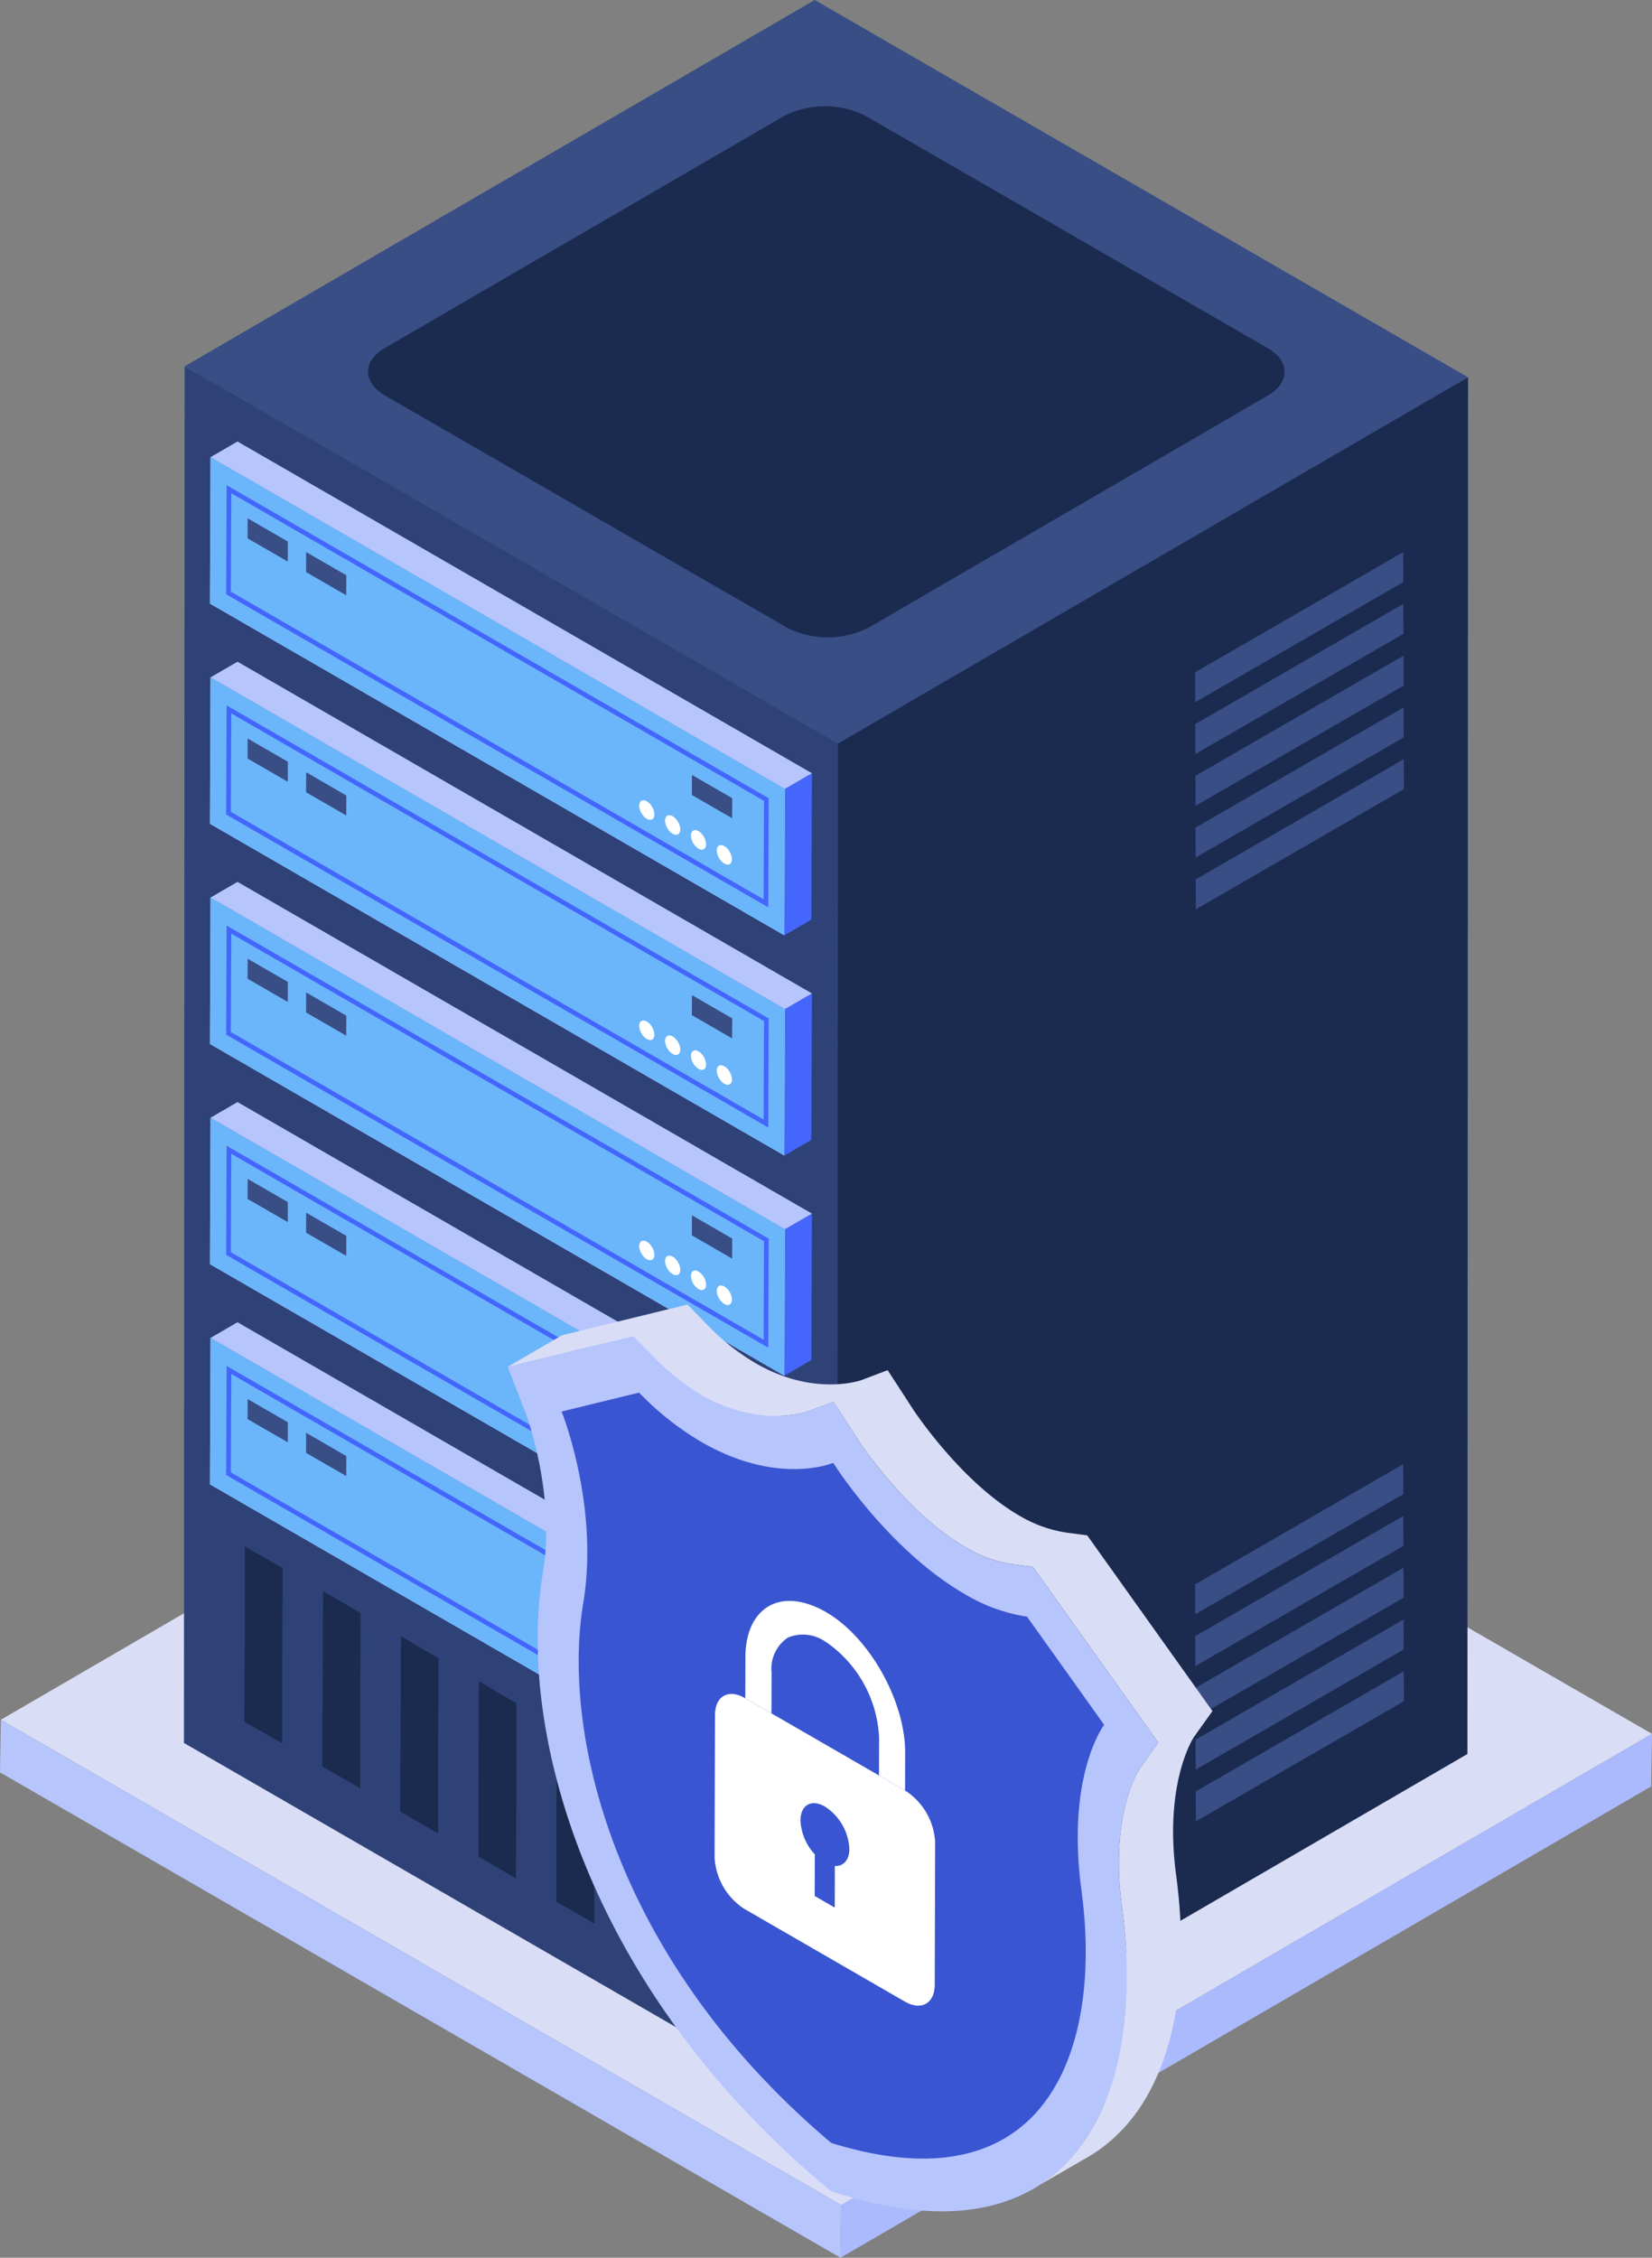 <svg xmlns="http://www.w3.org/2000/svg" width="166.584" height="227.596" viewBox="0 0 166.584 227.596">
  <rect x="0" y="0" width="166.584" height="227.596" fill="#808080" stroke="none"/>
  <g id="iconfinder-secureserver-4417098_116636" transform="translate(0 0)">
    <g id="Grupo_2066" data-name="Grupo 2066" transform="translate(0 36.927)">
      <g id="Grupo_1970" data-name="Grupo 1970" transform="translate(0 88.928)">
        <g id="Grupo_1966" data-name="Grupo 1966" transform="translate(0.087)">
          <path id="Caminho_2852" data-name="Caminho 2852" d="M7.452,75.049,89.2,27.543l84.75,48.93L92.2,123.979Z" transform="translate(-7.452 -27.543)" fill="#d9ddf6"/>
        </g>
        <g id="Grupo_1969" data-name="Grupo 1969" transform="translate(0 47.506)">
          <g id="Grupo_1967" data-name="Grupo 1967" transform="translate(84.75 1.424)">
            <path id="Caminho_2853" data-name="Caminho 2853" d="M25.395,85.369l81.747-47.506-.087,5.3L25.307,90.673Z" transform="translate(-25.307 -37.862)" fill="#aabafd"/>
          </g>
          <g id="Grupo_1968" data-name="Grupo 1968">
            <path id="Caminho_2854" data-name="Caminho 2854" d="M92.271,86.492l-.087,5.3L7.434,42.866l.087-5.3Z" transform="translate(-7.434 -37.562)" fill="#b7c5fd"/>
          </g>
        </g>
      </g>
      <g id="Grupo_2065" data-name="Grupo 2065" transform="translate(18.549)">
        <g id="Grupo_2055" data-name="Grupo 2055">
          <g id="Grupo_2054" data-name="Grupo 2054">
            <g id="Grupo_1986" data-name="Grupo 1986">
              <g id="Grupo_1971" data-name="Grupo 1971" transform="translate(63.323 1.107)">
                <path id="Caminho_2855" data-name="Caminho 2855" d="M24.7,45.434,90.865,9.021,90.8,147.8,27.254,184.722Z" transform="translate(-24.7 -9.021)" fill="#1b2a4f"/>
              </g>
              <g id="Grupo_1984" data-name="Grupo 1984" transform="translate(101.966 18.729)">
                <g id="Grupo_1977" data-name="Grupo 1977" transform="translate(0 91.943)">
                  <g id="Grupo_1972" data-name="Grupo 1972" transform="translate(0.059 20.877)">
                    <path id="Caminho_2856" data-name="Caminho 2856" d="M32.863,48.645l.009,3.02,20.98-12.113-.009-3.02Z" transform="translate(-32.863 -36.532)" fill="#384e85"/>
                  </g>
                  <g id="Grupo_1973" data-name="Grupo 1973">
                    <path id="Caminho_2857" data-name="Caminho 2857" d="M32.85,44.242l.009,3.02,20.98-12.113-.009-3.02Z" transform="translate(-32.85 -32.129)" fill="#384e85"/>
                  </g>
                  <g id="Grupo_1974" data-name="Grupo 1974" transform="translate(0.015 5.219)">
                    <path id="Caminho_2858" data-name="Caminho 2858" d="M32.853,45.342l.009,3.02,20.98-12.113-.009-3.02Z" transform="translate(-32.853 -33.229)" fill="#384e85"/>
                  </g>
                  <g id="Grupo_1975" data-name="Grupo 1975" transform="translate(0.03 10.439)">
                    <path id="Caminho_2859" data-name="Caminho 2859" d="M32.856,46.443l.009,3.02L53.845,37.35l-.009-3.02Z" transform="translate(-32.856 -34.33)" fill="#384e85"/>
                  </g>
                  <g id="Grupo_1976" data-name="Grupo 1976" transform="translate(0.044 15.658)">
                    <path id="Caminho_2860" data-name="Caminho 2860" d="M32.86,47.544l.009,3.02,20.98-12.113-.009-3.02Z" transform="translate(-32.86 -35.431)" fill="#384e85"/>
                  </g>
                </g>
                <g id="Grupo_1983" data-name="Grupo 1983">
                  <g id="Grupo_1978" data-name="Grupo 1978" transform="translate(0.059 20.877)">
                    <path id="Caminho_2861" data-name="Caminho 2861" d="M32.863,29.254l.009,3.02L53.852,20.16l-.009-3.02Z" transform="translate(-32.863 -17.141)" fill="#384e85"/>
                  </g>
                  <g id="Grupo_1979" data-name="Grupo 1979">
                    <path id="Caminho_2862" data-name="Caminho 2862" d="M32.85,24.851l.009,3.02,20.98-12.113-.009-3.02Z" transform="translate(-32.85 -12.738)" fill="#384e85"/>
                  </g>
                  <g id="Grupo_1980" data-name="Grupo 1980" transform="translate(0.015 5.219)">
                    <path id="Caminho_2863" data-name="Caminho 2863" d="M32.853,25.952l.009,3.02,20.98-12.113-.009-3.02Z" transform="translate(-32.853 -13.839)" fill="#384e85"/>
                  </g>
                  <g id="Grupo_1981" data-name="Grupo 1981" transform="translate(0.03 10.439)">
                    <path id="Caminho_2864" data-name="Caminho 2864" d="M32.856,27.052l.009,3.02,20.98-12.113-.009-3.02Z" transform="translate(-32.856 -14.939)" fill="#384e85"/>
                  </g>
                  <g id="Grupo_1982" data-name="Grupo 1982" transform="translate(0.044 15.658)">
                    <path id="Caminho_2865" data-name="Caminho 2865" d="M32.86,28.153l.009,3.02L53.848,19.06l-.009-3.02Z" transform="translate(-32.86 -16.04)" fill="#384e85"/>
                  </g>
                </g>
              </g>
              <g id="Grupo_1985" data-name="Grupo 1985">
                <path id="Caminho_2866" data-name="Caminho 2866" d="M77.29,46.308,77.222,185.6,11.346,147.562,11.414,8.788Z" transform="translate(-11.346 -8.788)" fill="#2e4277"/>
              </g>
            </g>
            <g id="Grupo_1999" data-name="Grupo 1999" transform="translate(2.622 7.578)">
              <g id="Grupo_1990" data-name="Grupo 1990">
                <g id="Grupo_1987" data-name="Grupo 1987" transform="translate(57.922 33.441)">
                  <path id="Caminho_2867" data-name="Caminho 2867" d="M24.172,19.02l2.721-1.581L26.835,32.2l-2.721,1.581Z" transform="translate(-24.114 -17.439)" fill="#4466fb"/>
                </g>
                <g id="Grupo_1988" data-name="Grupo 1988" transform="translate(0.058)">
                  <path id="Caminho_2868" data-name="Caminho 2868" d="M11.911,11.967l2.721-1.581L72.554,43.828l-2.721,1.581Z" transform="translate(-11.911 -10.386)" fill="#b7c5fd"/>
                </g>
                <g id="Grupo_1989" data-name="Grupo 1989" transform="translate(0 1.581)">
                  <path id="Caminho_2869" data-name="Caminho 2869" d="M69.879,44.161l-.058,14.763L11.9,25.483l.058-14.763Z" transform="translate(-11.899 -10.72)" fill="#b7c5fd"/>
                  <path id="Caminho_2870" data-name="Caminho 2870" d="M69.879,44.161l-.058,14.763L11.9,25.483l.058-14.763Z" transform="translate(-11.899 -10.72)" fill="#6bb5fb"/>
                </g>
              </g>
              <g id="Grupo_1998" data-name="Grupo 1998" transform="translate(3.793 7.745)">
                <g id="Grupo_1991" data-name="Grupo 1991">
                  <path id="Caminho_2871" data-name="Caminho 2871" d="M16.763,14.362l-.008,2.017L12.7,14.037l.008-2.017Z" transform="translate(-12.699 -12.02)" fill="#384e85"/>
                </g>
                <g id="Grupo_1992" data-name="Grupo 1992" transform="translate(5.898 3.405)">
                  <path id="Caminho_2872" data-name="Caminho 2872" d="M18,15.074l-.008,2.017-4.047-2.337.008-2.017Z" transform="translate(-13.942 -12.738)" fill="#384e85"/>
                </g>
                <g id="Grupo_1993" data-name="Grupo 1993" transform="translate(44.806 25.869)">
                  <path id="Caminho_2873" data-name="Caminho 2873" d="M26.213,19.817,26.2,21.835l-4.057-2.342.008-2.017Z" transform="translate(-22.148 -17.475)" fill="#384e85"/>
                </g>
                <g id="Grupo_1994" data-name="Grupo 1994" transform="translate(46.994 32.675)">
                  <ellipse id="Elipse_66" data-name="Elipse 66" cx="0.626" cy="1.081" rx="0.626" ry="1.081" transform="translate(0 0.629) rotate(-30.162)" fill="#fff"/>
                </g>
                <g id="Grupo_1995" data-name="Grupo 1995" transform="translate(44.71 31.434)">
                  <path id="Caminho_2874" data-name="Caminho 2874" d="M22.89,18.752a1.68,1.68,0,0,1,.764,1.324c0,.484-.341.686-.769.438a1.678,1.678,0,0,1-.757-1.32C22.129,18.711,22.469,18.509,22.89,18.752Z" transform="translate(-22.128 -18.649)" fill="#fff"/>
                </g>
                <g id="Grupo_1996" data-name="Grupo 1996" transform="translate(41.783 29.667)">
                  <ellipse id="Elipse_67" data-name="Elipse 67" cx="0.626" cy="1.081" rx="0.626" ry="1.081" transform="translate(0 0.629) rotate(-30.162)" fill="#fff"/>
                </g>
                <g id="Grupo_1997" data-name="Grupo 1997" transform="translate(39.174 28.16)">
                  <ellipse id="Elipse_68" data-name="Elipse 68" cx="0.626" cy="1.081" rx="0.626" ry="1.081" transform="translate(0 0.629) rotate(-30.162)" fill="#fff"/>
                </g>
              </g>
              <path id="Caminho_2875" data-name="Caminho 2875" d="M12.638,11.517l-.349-.2-.043,10.861,0,.132L66.555,53.665l.349.2L66.947,43l0-.132Zm53.8,41.547L12.714,22.045l.041-9.926L66.479,43.137Z" transform="translate(-10.607 -6.908)" fill="#4466fb"/>
            </g>
            <g id="Grupo_2012" data-name="Grupo 2012" transform="translate(2.622 29.775)">
              <g id="Grupo_2003" data-name="Grupo 2003">
                <g id="Grupo_2000" data-name="Grupo 2000" transform="translate(57.922 33.441)">
                  <path id="Caminho_2876" data-name="Caminho 2876" d="M24.172,23.7l2.721-1.581-.058,14.763-2.721,1.581Z" transform="translate(-24.114 -22.12)" fill="#4466fb"/>
                </g>
                <g id="Grupo_2001" data-name="Grupo 2001" transform="translate(0.058)">
                  <path id="Caminho_2877" data-name="Caminho 2877" d="M11.911,16.648l2.721-1.581L72.554,48.509,69.833,50.09Z" transform="translate(-11.911 -15.067)" fill="#b7c5fd"/>
                </g>
                <g id="Grupo_2002" data-name="Grupo 2002" transform="translate(0 1.581)">
                  <path id="Caminho_2878" data-name="Caminho 2878" d="M69.879,48.842l-.058,14.763L11.9,30.164,11.956,15.4Z" transform="translate(-11.899 -15.401)" fill="#b7c5fd"/>
                  <path id="Caminho_2879" data-name="Caminho 2879" d="M69.879,48.842l-.058,14.763L11.9,30.164,11.956,15.4Z" transform="translate(-11.899 -15.401)" fill="#6bb5fb"/>
                </g>
              </g>
              <g id="Grupo_2011" data-name="Grupo 2011" transform="translate(3.793 7.745)">
                <g id="Grupo_2004" data-name="Grupo 2004">
                  <path id="Caminho_2880" data-name="Caminho 2880" d="M16.763,19.043l-.008,2.017L12.7,18.718l.008-2.017Z" transform="translate(-12.699 -16.701)" fill="#384e85"/>
                </g>
                <g id="Grupo_2005" data-name="Grupo 2005" transform="translate(5.898 3.405)">
                  <path id="Caminho_2881" data-name="Caminho 2881" d="M18,19.755l-.008,2.017-4.047-2.337.008-2.017Z" transform="translate(-13.942 -17.419)" fill="#384e85"/>
                </g>
                <g id="Grupo_2006" data-name="Grupo 2006" transform="translate(44.806 25.869)">
                  <path id="Caminho_2882" data-name="Caminho 2882" d="M26.213,24.5,26.2,26.516l-4.057-2.342.008-2.017Z" transform="translate(-22.148 -22.157)" fill="#384e85"/>
                </g>
                <g id="Grupo_2007" data-name="Grupo 2007" transform="translate(46.994 32.675)">
                  <ellipse id="Elipse_69" data-name="Elipse 69" cx="0.626" cy="1.081" rx="0.626" ry="1.081" transform="translate(0 0.629) rotate(-30.162)" fill="#fff"/>
                </g>
                <g id="Grupo_2008" data-name="Grupo 2008" transform="translate(44.71 31.434)">
                  <path id="Caminho_2883" data-name="Caminho 2883" d="M22.89,23.433a1.68,1.68,0,0,1,.764,1.324c0,.484-.341.686-.769.439a1.678,1.678,0,0,1-.757-1.32C22.129,23.392,22.469,23.19,22.89,23.433Z" transform="translate(-22.128 -23.33)" fill="#fff"/>
                </g>
                <g id="Grupo_2009" data-name="Grupo 2009" transform="translate(41.783 29.667)">
                  <ellipse id="Elipse_70" data-name="Elipse 70" cx="0.626" cy="1.081" rx="0.626" ry="1.081" transform="translate(0 0.629) rotate(-30.162)" fill="#fff"/>
                </g>
                <g id="Grupo_2010" data-name="Grupo 2010" transform="translate(39.173 28.16)">
                  <ellipse id="Elipse_71" data-name="Elipse 71" cx="0.626" cy="1.081" rx="0.626" ry="1.081" transform="translate(0 0.629) rotate(-30.162)" fill="#fff"/>
                </g>
              </g>
              <path id="Caminho_2884" data-name="Caminho 2884" d="M12.638,16.2l-.349-.2-.043,10.861,0,.132L66.555,58.347l.349.2.043-10.861,0-.132Zm53.8,41.547L12.714,26.726l.041-9.926L66.479,47.818Z" transform="translate(-10.607 -11.589)" fill="#4466fb"/>
            </g>
            <g id="Grupo_2025" data-name="Grupo 2025" transform="translate(2.622 51.971)">
              <g id="Grupo_2016" data-name="Grupo 2016">
                <g id="Grupo_2013" data-name="Grupo 2013" transform="translate(57.922 33.441)">
                  <path id="Caminho_2885" data-name="Caminho 2885" d="M24.172,28.383,26.893,26.8l-.058,14.763-2.721,1.581Z" transform="translate(-24.114 -26.801)" fill="#4466fb"/>
                </g>
                <g id="Grupo_2014" data-name="Grupo 2014" transform="translate(0.058)">
                  <path id="Caminho_2886" data-name="Caminho 2886" d="M11.911,21.33l2.721-1.581L72.554,53.19l-2.721,1.581Z" transform="translate(-11.911 -19.749)" fill="#b7c5fd"/>
                </g>
                <g id="Grupo_2015" data-name="Grupo 2015" transform="translate(0 1.581)">
                  <path id="Caminho_2887" data-name="Caminho 2887" d="M69.879,53.523l-.058,14.763L11.9,34.845l.058-14.763Z" transform="translate(-11.899 -20.082)" fill="#b7c5fd"/>
                  <path id="Caminho_2888" data-name="Caminho 2888" d="M69.879,53.523l-.058,14.763L11.9,34.845l.058-14.763Z" transform="translate(-11.899 -20.082)" fill="#6bb5fb"/>
                </g>
              </g>
              <g id="Grupo_2024" data-name="Grupo 2024" transform="translate(3.793 7.745)">
                <g id="Grupo_2017" data-name="Grupo 2017">
                  <path id="Caminho_2889" data-name="Caminho 2889" d="M16.763,23.724l-.008,2.017L12.7,23.4l.008-2.017Z" transform="translate(-12.699 -21.382)" fill="#384e85"/>
                </g>
                <g id="Grupo_2018" data-name="Grupo 2018" transform="translate(5.898 3.405)">
                  <path id="Caminho_2890" data-name="Caminho 2890" d="M18,24.437l-.008,2.017-4.047-2.336.008-2.017Z" transform="translate(-13.942 -22.1)" fill="#384e85"/>
                </g>
                <g id="Grupo_2019" data-name="Grupo 2019" transform="translate(44.806 25.869)">
                  <path id="Caminho_2891" data-name="Caminho 2891" d="M26.213,29.18,26.2,31.2l-4.057-2.342.008-2.017Z" transform="translate(-22.148 -26.838)" fill="#384e85"/>
                </g>
                <g id="Grupo_2020" data-name="Grupo 2020" transform="translate(46.994 32.675)">
                  <ellipse id="Elipse_72" data-name="Elipse 72" cx="0.626" cy="1.081" rx="0.626" ry="1.081" transform="translate(0 0.629) rotate(-30.162)" fill="#fff"/>
                </g>
                <g id="Grupo_2021" data-name="Grupo 2021" transform="translate(44.71 31.434)">
                  <path id="Caminho_2892" data-name="Caminho 2892" d="M22.89,28.115a1.68,1.68,0,0,1,.764,1.324c0,.484-.341.686-.769.438a1.678,1.678,0,0,1-.757-1.32C22.129,28.074,22.469,27.872,22.89,28.115Z" transform="translate(-22.128 -28.011)" fill="#fff"/>
                </g>
                <g id="Grupo_2022" data-name="Grupo 2022" transform="translate(41.783 29.667)">
                  <ellipse id="Elipse_73" data-name="Elipse 73" cx="0.626" cy="1.081" rx="0.626" ry="1.081" transform="translate(0 0.629) rotate(-30.162)" fill="#fff"/>
                </g>
                <g id="Grupo_2023" data-name="Grupo 2023" transform="translate(39.173 28.16)">
                  <ellipse id="Elipse_74" data-name="Elipse 74" cx="0.626" cy="1.081" rx="0.626" ry="1.081" transform="translate(0 0.629) rotate(-30.162)" fill="#fff"/>
                </g>
              </g>
              <path id="Caminho_2893" data-name="Caminho 2893" d="M12.638,20.879l-.349-.2-.043,10.861,0,.132L66.555,63.028l.349.2.043-10.861,0-.132Zm53.8,41.547L12.714,31.407l.041-9.926L66.479,52.5Z" transform="translate(-10.607 -16.27)" fill="#4466fb"/>
            </g>
            <g id="Grupo_2038" data-name="Grupo 2038" transform="translate(2.622 74.167)">
              <g id="Grupo_2029" data-name="Grupo 2029">
                <g id="Grupo_2026" data-name="Grupo 2026" transform="translate(57.922 33.441)">
                  <path id="Caminho_2894" data-name="Caminho 2894" d="M24.172,33.064l2.721-1.581-.058,14.763-2.721,1.581Z" transform="translate(-24.114 -31.483)" fill="#4466fb"/>
                </g>
                <g id="Grupo_2027" data-name="Grupo 2027" transform="translate(0.058)">
                  <path id="Caminho_2895" data-name="Caminho 2895" d="M11.911,26.011l2.721-1.581L72.554,57.871l-2.721,1.581Z" transform="translate(-11.911 -24.43)" fill="#b7c5fd"/>
                </g>
                <g id="Grupo_2028" data-name="Grupo 2028" transform="translate(0 1.581)">
                  <path id="Caminho_2896" data-name="Caminho 2896" d="M69.879,58.2l-.058,14.763L11.9,39.527l.058-14.763Z" transform="translate(-11.899 -24.763)" fill="#b7c5fd"/>
                  <path id="Caminho_2897" data-name="Caminho 2897" d="M69.879,58.2l-.058,14.763L11.9,39.527l.058-14.763Z" transform="translate(-11.899 -24.763)" fill="#6bb5fb"/>
                </g>
              </g>
              <g id="Grupo_2037" data-name="Grupo 2037" transform="translate(3.793 7.745)">
                <g id="Grupo_2030" data-name="Grupo 2030">
                  <path id="Caminho_2898" data-name="Caminho 2898" d="M16.763,28.405l-.008,2.017L12.7,28.08l.008-2.017Z" transform="translate(-12.699 -26.063)" fill="#384e85"/>
                </g>
                <g id="Grupo_2031" data-name="Grupo 2031" transform="translate(5.898 3.405)">
                  <path id="Caminho_2899" data-name="Caminho 2899" d="M18,29.118l-.008,2.017L13.942,28.8l.008-2.017Z" transform="translate(-13.942 -26.781)" fill="#384e85"/>
                </g>
                <g id="Grupo_2032" data-name="Grupo 2032" transform="translate(44.806 25.869)">
                  <path id="Caminho_2900" data-name="Caminho 2900" d="M26.213,33.861,26.2,35.878l-4.057-2.342.008-2.017Z" transform="translate(-22.148 -31.519)" fill="#384e85"/>
                </g>
                <g id="Grupo_2033" data-name="Grupo 2033" transform="translate(46.993 32.675)">
                  <ellipse id="Elipse_75" data-name="Elipse 75" cx="0.626" cy="1.081" rx="0.626" ry="1.081" transform="translate(0 0.629) rotate(-30.162)" fill="#fff"/>
                </g>
                <g id="Grupo_2034" data-name="Grupo 2034" transform="translate(44.71 31.434)">
                  <path id="Caminho_2901" data-name="Caminho 2901" d="M22.89,32.8a1.68,1.68,0,0,1,.764,1.324c0,.484-.341.686-.769.438a1.678,1.678,0,0,1-.757-1.32C22.129,32.755,22.469,32.553,22.89,32.8Z" transform="translate(-22.128 -32.693)" fill="#fff"/>
                </g>
                <g id="Grupo_2035" data-name="Grupo 2035" transform="translate(41.783 29.666)">
                  <ellipse id="Elipse_76" data-name="Elipse 76" cx="0.626" cy="1.081" rx="0.626" ry="1.081" transform="translate(0 0.629) rotate(-30.162)" fill="#fff"/>
                </g>
                <g id="Grupo_2036" data-name="Grupo 2036" transform="translate(39.173 28.16)">
                  <ellipse id="Elipse_77" data-name="Elipse 77" cx="0.626" cy="1.081" rx="0.626" ry="1.081" transform="translate(0 0.629) rotate(-30.162)" fill="#fff"/>
                </g>
              </g>
              <path id="Caminho_2902" data-name="Caminho 2902" d="M12.638,25.56l-.349-.2-.043,10.861,0,.132L66.555,67.709l.349.2.043-10.861,0-.132Zm53.8,41.547L12.714,36.088l.041-9.926L66.479,57.181Z" transform="translate(-10.607 -20.951)" fill="#4466fb"/>
            </g>
            <g id="Grupo_2051" data-name="Grupo 2051" transform="translate(2.622 96.363)">
              <g id="Grupo_2042" data-name="Grupo 2042">
                <g id="Grupo_2039" data-name="Grupo 2039" transform="translate(57.922 33.441)">
                  <path id="Caminho_2903" data-name="Caminho 2903" d="M24.172,37.745l2.721-1.581-.058,14.763-2.721,1.581Z" transform="translate(-24.114 -36.164)" fill="#4466fb"/>
                </g>
                <g id="Grupo_2040" data-name="Grupo 2040" transform="translate(0.058)">
                  <path id="Caminho_2904" data-name="Caminho 2904" d="M11.911,30.692l2.721-1.581L72.554,62.552l-2.721,1.581Z" transform="translate(-11.911 -29.111)" fill="#b7c5fd"/>
                </g>
                <g id="Grupo_2041" data-name="Grupo 2041" transform="translate(0 1.581)">
                  <path id="Caminho_2905" data-name="Caminho 2905" d="M69.879,62.886l-.058,14.763L11.9,44.208l.058-14.763Z" transform="translate(-11.899 -29.444)" fill="#b7c5fd"/>
                  <path id="Caminho_2906" data-name="Caminho 2906" d="M69.879,62.886l-.058,14.763L11.9,44.208l.058-14.763Z" transform="translate(-11.899 -29.444)" fill="#6bb5fb"/>
                </g>
              </g>
              <g id="Grupo_2050" data-name="Grupo 2050" transform="translate(3.793 7.745)">
                <g id="Grupo_2043" data-name="Grupo 2043">
                  <path id="Caminho_2907" data-name="Caminho 2907" d="M16.763,33.086,16.755,35.1,12.7,32.762l.008-2.017Z" transform="translate(-12.699 -30.744)" fill="#384e85"/>
                </g>
                <g id="Grupo_2044" data-name="Grupo 2044" transform="translate(5.898 3.405)">
                  <path id="Caminho_2908" data-name="Caminho 2908" d="M18,33.8l-.008,2.017L13.942,33.48l.008-2.017Z" transform="translate(-13.942 -31.463)" fill="#384e85"/>
                </g>
                <g id="Grupo_2045" data-name="Grupo 2045" transform="translate(44.806 25.869)">
                  <path id="Caminho_2909" data-name="Caminho 2909" d="M26.213,38.542,26.2,40.559l-4.057-2.342.008-2.017Z" transform="translate(-22.148 -36.2)" fill="#384e85"/>
                </g>
                <g id="Grupo_2046" data-name="Grupo 2046" transform="translate(46.993 32.675)">
                  <ellipse id="Elipse_78" data-name="Elipse 78" cx="0.626" cy="1.081" rx="0.626" ry="1.081" transform="translate(0 0.629) rotate(-30.162)" fill="#fff"/>
                </g>
                <g id="Grupo_2047" data-name="Grupo 2047" transform="translate(44.71 31.434)">
                  <path id="Caminho_2910" data-name="Caminho 2910" d="M22.89,37.477a1.68,1.68,0,0,1,.764,1.324c0,.484-.341.686-.769.439a1.678,1.678,0,0,1-.757-1.32C22.129,37.436,22.469,37.234,22.89,37.477Z" transform="translate(-22.128 -37.374)" fill="#fff"/>
                </g>
                <g id="Grupo_2048" data-name="Grupo 2048" transform="translate(41.782 29.666)">
                  <ellipse id="Elipse_79" data-name="Elipse 79" cx="0.626" cy="1.081" rx="0.626" ry="1.081" transform="translate(0 0.629) rotate(-30.162)" fill="#fff"/>
                </g>
                <g id="Grupo_2049" data-name="Grupo 2049" transform="translate(39.173 28.16)">
                  <ellipse id="Elipse_80" data-name="Elipse 80" cx="0.626" cy="1.081" rx="0.626" ry="1.081" transform="translate(0 0.629) rotate(-30.162)" fill="#fff"/>
                </g>
              </g>
              <path id="Caminho_2911" data-name="Caminho 2911" d="M12.638,30.241l-.349-.2L12.246,40.9l0,.132L66.555,72.39l.349.2.043-10.861,0-.132Zm53.8,41.547L12.714,40.77l.041-9.926L66.479,61.862Z" transform="translate(-10.607 -25.632)" fill="#4466fb"/>
            </g>
            <g id="Grupo_2053" data-name="Grupo 2053" transform="translate(6.089 118.971)">
              <g id="Grupo_2052" data-name="Grupo 2052">
                <path id="Caminho_2912" data-name="Caminho 2912" d="M26.411,41.828V51l-.043,8.493-3.78-2.208V48.835l.043-9.215Z" transform="translate(24.634 -12.399)" fill="#1b2a4f"/>
                <path id="Caminho_2913" data-name="Caminho 2913" d="M14.372,34.828l3.78,2.208-.042,9.215V54.7l-3.822-2.208.042-8.451Z" transform="translate(-6.43 -30.327)" fill="#1b2a4f"/>
                <path id="Caminho_2914" data-name="Caminho 2914" d="M17.812,36.848l2,1.147-.042,9.173v8.493l-2-1.146-1.826-1.062L15.986,45l.043-9.215Z" transform="translate(-0.231 -26.741)" fill="#1b2a4f"/>
                <path id="Caminho_2915" data-name="Caminho 2915" d="M19.309,37.7l3.822,2.208-.043,9.215v8.451l-3.822-2.208V46.918Z" transform="translate(12.201 -19.57)" fill="#1b2a4f"/>
                <path id="Caminho_2916" data-name="Caminho 2916" d="M22.716,39.681l2.039,1.189v9.173l-.043,8.493-2.039-1.189-1.741-1.019V47.877l.042-9.215Z" transform="translate(18.434 -15.984)" fill="#1b2a4f"/>
                <path id="Caminho_2917" data-name="Caminho 2917" d="M17.652,36.745l3.78,2.208v9.173l-.042,8.493-3.78-2.208V45.96Z" transform="translate(6.002 -23.155)" fill="#1b2a4f"/>
                <path id="Caminho_2918" data-name="Caminho 2918" d="M12.672,33.879l3.822,2.166-.042,9.215v8.451L12.63,51.545l.042-8.493Z" transform="translate(-12.63 -33.879)" fill="#1b2a4f"/>
              </g>
            </g>
          </g>
        </g>
        <g id="Grupo_2064" data-name="Grupo 2064" transform="translate(32.639 94.579)">
          <g id="Grupo_2060" data-name="Grupo 2060">
            <g id="Grupo_2059" data-name="Grupo 2059">
              <g id="Grupo_2056" data-name="Grupo 2056" transform="translate(0 3.189)">
                <path id="Caminho_2919" data-name="Caminho 2919" d="M81.959,73.025c-.034.034-3.049,4.557-1.782,13.877,2.638,19.633-5.105,36.251-28.4,28.987l-.925-.274-.925-.788C26.658,95.193,19.051,69.7,21.792,53.186c1.3-7.881-1.679-15.8-1.679-15.864l-1.884-4.831,12.678-3.084L33,31.532a23.653,23.653,0,0,0,4.763,3.8c5.928,3.392,10.622,1.679,10.656,1.679l2.673-.994L53.726,40.1c.034.034,4.728,7.161,10.622,10.553a12.583,12.583,0,0,0,4.8,1.747l2.056.274L83.844,70.386Z" transform="translate(-18.229 -29.407)" fill="#b7c5fd"/>
              </g>
              <g id="Grupo_2057" data-name="Grupo 2057" transform="translate(0.041)">
                <path id="Caminho_2920" data-name="Caminho 2920" d="M89.271,69.715,76.639,52l-2.076-.272A13.183,13.183,0,0,1,69.771,50c-5.879-3.415-10.555-10.517-10.594-10.555l-2.658-4.094L53.86,36.36l-.058.019c-.582.174-5.064,1.475-10.594-1.727a22.634,22.634,0,0,1-4.793-3.784l-2.076-2.134-12.67,3.1L18.238,35l12.637-3.074,2.09,2.124a23.653,23.653,0,0,0,4.763,3.8c5.928,3.392,10.622,1.679,10.656,1.679l2.673-.994,2.638,4.077c.034.034,4.728,7.161,10.622,10.553a12.583,12.583,0,0,0,4.8,1.747l2.056.274L83.812,72.9l-1.885,2.638c-.034.034-3.049,4.557-1.782,13.877,1.646,12.247-.751,23.318-8.441,28.153l5.013-2.9c8.052-4.7,10.575-15.95,8.887-28.446-1.242-9.313,1.766-13.835,1.785-13.874Z" transform="translate(-18.238 -28.735)" fill="#d9ddf6"/>
              </g>
              <g id="Grupo_2058" data-name="Grupo 2058" transform="translate(5.445 8.878)">
                <path id="Caminho_2921" data-name="Caminho 2921" d="M46.761,37.687c.285.443,5.693,8.855,13.272,13.231a17.268,17.268,0,0,0,6.278,2.277l7.774,10.9c-.191.265-3.825,5.306-2.281,16.749,2.127,15.829-3.392,32.191-25.237,25.4C24.755,87.834,19.347,65.163,21.556,51.838c1.6-9.626-1.99-18.839-2.179-19.324l7.811-1.907a29.416,29.416,0,0,0,6.275,4.97C41.044,39.954,46.475,37.8,46.761,37.687Z" transform="translate(-19.378 -30.607)" fill="#3955d1"/>
              </g>
            </g>
          </g>
          <g id="Grupo_2063" data-name="Grupo 2063" transform="translate(20.869 29.876)">
            <g id="Grupo_2061" data-name="Grupo 2061" transform="translate(0 9.378)">
              <path id="Caminho_2922" data-name="Caminho 2922" d="M41.863,46.765a6.587,6.587,0,0,1,3.008,5.194L44.83,66.324c-.005,1.888-1.357,2.659-3.027,1.694L25.638,58.685a6.607,6.607,0,0,1-3.008-5.178l.041-14.365c.005-1.919,1.357-2.674,3.027-1.71Zm-7.105,7.588c.863.049,1.459-.584,1.462-1.73a5.4,5.4,0,0,0-2.457-4.256c-1.361-.785-2.469-.169-2.473,1.409a5.4,5.4,0,0,0,1.448,3.41l-.012,4.195,2.021,1.167.012-4.195" transform="translate(-22.63 -37.013)" fill="#fff"/>
            </g>
            <g id="Grupo_2062" data-name="Grupo 2062" transform="translate(3.095)">
              <path id="Caminho_2923" data-name="Caminho 2923" d="M31.425,36.165l.208.123c4.3,2.62,7.787,8.946,7.773,14.069l-.011,3.792-2.627-1.517.011-3.792a12.411,12.411,0,0,0-5.249-9.589l-.151-.089a3.938,3.938,0,0,0-3.788-.433,3.76,3.76,0,0,0-1.656,3.525l-.012,4.117-2.64-1.524.012-4.117c.007-2.508.876-4.363,2.471-5.225C27.3,34.693,29.317,34.948,31.425,36.165Z" transform="translate(-23.283 -35.036)" fill="#fff"/>
            </g>
          </g>
        </g>
      </g>
    </g>
    <g id="Grupo_2067" data-name="Grupo 2067" transform="translate(18.617 0)">
      <path id="Caminho_2924" data-name="Caminho 2924" d="M11.36,37.927,74.9,1l65.876,38.034L77.236,75.961Z" transform="translate(-11.36 -1)" fill="#384e85"/>
    </g>
    <g id="Grupo_2068" data-name="Grupo 2068" transform="translate(37.109 10.709)">
      <path id="Caminho_2925" data-name="Caminho 2925" d="M105.968,27.633c2.293,1.324,2.3,3.469.025,4.792L65.759,55.807a9.116,9.116,0,0,1-8.274,0l-40.5-23.382c-2.293-1.324-2.3-3.47-.027-4.793L57.2,4.251a9.119,9.119,0,0,1,8.275,0Z" transform="translate(-15.26 -3.259)" fill="#1b2a4f"/>
    </g>
  </g>
</svg>

<!-- <svg id="Grupo_1084" data-name="Grupo 1084" xmlns="http://www.w3.org/2000/svg" width="110.395" height="157.098" viewBox="0 0 110.395 157.098">
  <g id="Grupo_1007" data-name="Grupo 1007" transform="translate(0 67.433)">
    <g id="Grupo_1006" data-name="Grupo 1006">
      <g id="Grupo_1005" data-name="Grupo 1005">
        <path id="Caminho_2120" data-name="Caminho 2120" d="M111.394,22.769l-.038,25.741c0,1.518-1,3.032-2.992,4.189l-44.732,26a16.05,16.05,0,0,1-14.567,0L4.041,52.7C2.01,51.529,1,49.991,1,48.453L1.038,22.72c0,1.532,48.064,30.234,48.064,30.234a16.054,16.054,0,0,0,14.568,0S111.391,24.285,111.394,22.769Z" transform="translate(-1 9.222)" fill="#2e4277"/>
        <g id="Grupo_999" data-name="Grupo 999" transform="translate(64.043 44.082)">
          <g id="Grupo_977" data-name="Grupo 977" transform="translate(0 21.4)">
            <g id="Grupo_975" data-name="Grupo 975">
              <path id="Caminho_2121" data-name="Caminho 2121" d="M15.361,29.911a1.884,1.884,0,0,0-.855,1.481l.017,12.876c0,.544.387.764.86.49a1.884,1.884,0,0,0,.855-1.481L16.222,30.4C16.22,29.858,15.835,29.638,15.361,29.911Z" transform="translate(-14.507 -29.794)"/>
            </g>
            <g id="Grupo_976" data-name="Grupo 976" transform="translate(0.113 0)">
              <path id="Caminho_2122" data-name="Caminho 2122" d="M15.747,43.066,15.729,30.19a.761.761,0,0,0-.1-.4c.294-.013.5.211.5.607l.017,12.876a1.884,1.884,0,0,1-.855,1.481c-.332.192-.621.141-.764-.1a.8.8,0,0,0,.361-.117A1.884,1.884,0,0,0,15.747,43.066Z" transform="translate(-14.53 -29.794)"/>
            </g>
          </g>
          <g id="Grupo_980" data-name="Grupo 980" transform="translate(36.822)">
            <g id="Grupo_978" data-name="Grupo 978">
              <path id="Caminho_2123" data-name="Caminho 2123" d="M23.127,25.4a1.884,1.884,0,0,0-.855,1.481l.017,12.876c0,.544.387.764.86.49A1.884,1.884,0,0,0,24,38.765l-.017-12.876C23.986,25.344,23.6,25.125,23.127,25.4Z" transform="translate(-22.272 -25.281)"/>
            </g>
            <g id="Grupo_979" data-name="Grupo 979" transform="translate(0.113 0)">
              <path id="Caminho_2124" data-name="Caminho 2124" d="M23.512,38.552,23.5,25.677a.761.761,0,0,0-.1-.4c.294-.013.5.211.5.607l.017,12.876a1.884,1.884,0,0,1-.855,1.481c-.332.192-.621.141-.764-.1a.8.8,0,0,0,.361-.117A1.884,1.884,0,0,0,23.512,38.552Z" transform="translate(-22.296 -25.281)"/>
            </g>
          </g>
          <g id="Grupo_983" data-name="Grupo 983" transform="translate(31.562 3.057)">
            <g id="Grupo_981" data-name="Grupo 981">
              <path id="Caminho_2125" data-name="Caminho 2125" d="M22.018,26.043a1.884,1.884,0,0,0-.855,1.481L21.18,40.4c0,.544.387.764.86.49a1.884,1.884,0,0,0,.855-1.481l-.017-12.876C22.877,25.989,22.491,25.77,22.018,26.043Z" transform="translate(-21.163 -25.925)"/>
            </g>
            <g id="Grupo_982" data-name="Grupo 982" transform="translate(0.113 0)">
              <path id="Caminho_2126" data-name="Caminho 2126" d="M22.4,39.2l-.017-12.876a.762.762,0,0,0-.1-.4c.294-.013.5.211.5.607l.017,12.876a1.884,1.884,0,0,1-.855,1.481c-.332.192-.621.141-.764-.1a.8.8,0,0,0,.361-.117A1.884,1.884,0,0,0,22.4,39.2Z" transform="translate(-21.187 -25.925)"/>
            </g>
          </g>
          <g id="Grupo_986" data-name="Grupo 986" transform="translate(26.301 6.114)">
            <g id="Grupo_984" data-name="Grupo 984">
              <path id="Caminho_2127" data-name="Caminho 2127" d="M20.908,26.688a1.884,1.884,0,0,0-.855,1.481l.017,12.876c0,.544.387.764.86.49a1.884,1.884,0,0,0,.855-1.481l-.017-12.876C21.767,26.634,21.382,26.414,20.908,26.688Z" transform="translate(-20.054 -26.57)"/>
            </g>
            <g id="Grupo_985" data-name="Grupo 985" transform="translate(0.113 0)">
              <path id="Caminho_2128" data-name="Caminho 2128" d="M21.294,39.842l-.017-12.876a.762.762,0,0,0-.1-.4c.294-.013.5.211.5.607L21.7,40.054a1.884,1.884,0,0,1-.855,1.481c-.332.192-.621.141-.764-.1a.8.8,0,0,0,.361-.117A1.884,1.884,0,0,0,21.294,39.842Z" transform="translate(-20.077 -26.57)"/>
            </g>
          </g>
          <g id="Grupo_989" data-name="Grupo 989" transform="translate(21.041 9.171)">
            <g id="Grupo_987" data-name="Grupo 987">
              <path id="Caminho_2129" data-name="Caminho 2129" d="M19.8,27.333a1.884,1.884,0,0,0-.855,1.481l.017,12.876c0,.544.387.764.86.49a1.884,1.884,0,0,0,.855-1.481L20.66,27.823C20.658,27.279,20.273,27.059,19.8,27.333Z" transform="translate(-18.944 -27.215)"/>
            </g>
            <g id="Grupo_988" data-name="Grupo 988" transform="translate(0.113 0)">
              <path id="Caminho_2130" data-name="Caminho 2130" d="M20.184,40.487l-.017-12.876a.762.762,0,0,0-.1-.4c.294-.013.5.211.5.607L20.587,40.7a1.884,1.884,0,0,1-.855,1.481c-.332.192-.621.141-.764-.1a.8.8,0,0,0,.361-.117A1.884,1.884,0,0,0,20.184,40.487Z" transform="translate(-18.968 -27.215)"/>
            </g>
          </g>
          <g id="Grupo_992" data-name="Grupo 992" transform="translate(15.781 12.228)">
            <g id="Grupo_990" data-name="Grupo 990">
              <path id="Caminho_2131" data-name="Caminho 2131" d="M18.69,27.977a1.884,1.884,0,0,0-.855,1.481l.017,12.876c0,.544.387.764.86.49a1.884,1.884,0,0,0,.855-1.481L19.55,28.468C19.549,27.923,19.163,27.7,18.69,27.977Z" transform="translate(-17.835 -27.86)"/>
            </g>
            <g id="Grupo_991" data-name="Grupo 991" transform="translate(0.113 0)">
              <path id="Caminho_2132" data-name="Caminho 2132" d="M19.075,41.131l-.017-12.876a.761.761,0,0,0-.1-.4c.294-.013.5.211.5.607l.017,12.876a1.884,1.884,0,0,1-.855,1.481c-.332.192-.621.141-.764-.1a.8.8,0,0,0,.361-.117A1.884,1.884,0,0,0,19.075,41.131Z" transform="translate(-17.859 -27.86)"/>
            </g>
          </g>
          <g id="Grupo_995" data-name="Grupo 995" transform="translate(10.521 15.285)">
            <g id="Grupo_993" data-name="Grupo 993">
              <path id="Caminho_2133" data-name="Caminho 2133" d="M17.58,28.622a1.884,1.884,0,0,0-.855,1.481l.017,12.876c0,.544.387.764.86.49a1.884,1.884,0,0,0,.855-1.481l-.017-12.876C18.439,28.568,18.054,28.349,17.58,28.622Z" transform="translate(-16.725 -28.504)"/>
            </g>
            <g id="Grupo_994" data-name="Grupo 994" transform="translate(0.113 0)">
              <path id="Caminho_2134" data-name="Caminho 2134" d="M17.965,41.776,17.948,28.9a.762.762,0,0,0-.1-.4c.294-.013.5.211.5.607l.017,12.876a1.884,1.884,0,0,1-.855,1.481c-.332.192-.621.141-.764-.1a.8.8,0,0,0,.361-.117A1.884,1.884,0,0,0,17.965,41.776Z" transform="translate(-16.749 -28.504)"/>
            </g>
          </g>
          <g id="Grupo_998" data-name="Grupo 998" transform="translate(5.26 18.342)">
            <g id="Grupo_996" data-name="Grupo 996">
              <path id="Caminho_2135" data-name="Caminho 2135" d="M16.471,29.267a1.884,1.884,0,0,0-.855,1.481l.017,12.876c0,.544.387.764.86.49a1.884,1.884,0,0,0,.855-1.481l-.017-12.876C17.33,29.213,16.944,28.993,16.471,29.267Z" transform="translate(-15.616 -29.149)"/>
            </g>
            <g id="Grupo_997" data-name="Grupo 997" transform="translate(0.113 0)">
              <path id="Caminho_2136" data-name="Caminho 2136" d="M16.856,42.421l-.017-12.876a.762.762,0,0,0-.1-.4c.294-.013.5.211.5.607l.017,12.876a1.884,1.884,0,0,1-.855,1.481c-.332.192-.621.141-.764-.1A.8.8,0,0,0,16,43.9,1.885,1.885,0,0,0,16.856,42.421Z" transform="translate(-15.64 -29.149)"/>
            </g>
          </g>
        </g>
        <path id="Caminho_2137" data-name="Caminho 2137" d="M108.324,43.726c4.036,2.33,4.057,6.107.047,8.437l-44.732,26a16.052,16.052,0,0,1-14.567,0l-45.025-26C.012,49.834-.008,46.057,4,43.727l44.732-26a16.049,16.049,0,0,1,14.566,0Z" transform="translate(-0.97 -15.984)"/>
        <g id="Grupo_1000" data-name="Grupo 1000" transform="translate(19.229 11.116)">
          <path id="Caminho_2138" data-name="Caminho 2138" d="M75.685,37.307c1.785,1.031,1.793,2.7.02,3.732L44.377,59.245a7.1,7.1,0,0,1-6.442,0L6.4,41.04c-1.785-1.031-1.795-2.7-.021-3.732L37.708,19.1a7.1,7.1,0,0,1,6.444,0Z" transform="translate(-5.055 -18.328)" fill="#2e4277"/>
        </g>
        <g id="Grupo_1004" data-name="Grupo 1004" transform="translate(5.243 49.184)">
          <g id="Grupo_1001" data-name="Grupo 1001">
            <path id="Caminho_2139" data-name="Caminho 2139" d="M4.457,26.679a5.14,5.14,0,0,1,2.334,4.042c0,1.487-1.055,2.088-2.349,1.341a5.147,5.147,0,0,1-2.336-4.045C2.11,26.529,3.162,25.931,4.457,26.679Z" transform="translate(-2.106 -26.357)"/>
          </g>
          <g id="Grupo_1002" data-name="Grupo 1002" transform="translate(7.546 4.357)">
            <path id="Caminho_2140" data-name="Caminho 2140" d="M6.048,27.6A5.143,5.143,0,0,1,8.382,31.64c0,1.487-1.057,2.087-2.349,1.341A5.147,5.147,0,0,1,3.7,28.935C3.7,27.448,4.754,26.85,6.048,27.6Z" transform="translate(-3.697 -27.275)"/>
          </g>
          <g id="Grupo_1003" data-name="Grupo 1003" transform="translate(15.091 8.713)">
            <path id="Caminho_2141" data-name="Caminho 2141" d="M7.639,28.516a5.143,5.143,0,0,1,2.334,4.043c0,1.487-1.057,2.087-2.349,1.341a5.147,5.147,0,0,1-2.336-4.045C5.293,28.367,6.345,27.769,7.639,28.516Z" transform="translate(-5.289 -28.194)"/>
          </g>
        </g>
      </g>
    </g>
  </g>
  <g id="Grupo_1040" data-name="Grupo 1040" transform="translate(0 33.716)">
    <g id="Grupo_1039" data-name="Grupo 1039" transform="translate(0 0)">
      <g id="Grupo_1038" data-name="Grupo 1038">
        <path id="Caminho_2142" data-name="Caminho 2142" d="M111.394,15.658,111.356,41.4c0,1.518-1,3.032-2.992,4.189l-44.732,26a16.05,16.05,0,0,1-14.567,0L4.041,45.59C2.01,44.418,1,42.88,1,41.342L1.038,15.61c0,1.532,48.064,30.234,48.064,30.234a16.054,16.054,0,0,0,14.568,0S111.391,17.175,111.394,15.658Z" transform="translate(-1 16.333)" fill="#2e4277"/>
        <g id="Grupo_1032" data-name="Grupo 1032" transform="translate(64.043 44.082)">
          <g id="Grupo_1010" data-name="Grupo 1010" transform="translate(0 21.399)">
            <g id="Grupo_1008" data-name="Grupo 1008">
              <path id="Caminho_2143" data-name="Caminho 2143" d="M15.361,22.8a1.884,1.884,0,0,0-.855,1.481l.017,12.876c0,.544.387.764.86.49a1.884,1.884,0,0,0,.855-1.481l-.017-12.876C16.22,22.747,15.835,22.527,15.361,22.8Z" transform="translate(-14.507 -22.683)"/>
            </g>
            <g id="Grupo_1009" data-name="Grupo 1009" transform="translate(0.113 0)">
              <path id="Caminho_2144" data-name="Caminho 2144" d="M15.747,35.955l-.017-12.876a.761.761,0,0,0-.1-.4c.294-.013.5.211.5.607l.017,12.876a1.884,1.884,0,0,1-.855,1.481c-.332.192-.621.141-.764-.1a.8.8,0,0,0,.361-.117A1.884,1.884,0,0,0,15.747,35.955Z" transform="translate(-14.53 -22.683)"/>
            </g>
          </g>
          <g id="Grupo_1013" data-name="Grupo 1013" transform="translate(36.822)">
            <g id="Grupo_1011" data-name="Grupo 1011">
              <path id="Caminho_2145" data-name="Caminho 2145" d="M23.127,18.287a1.884,1.884,0,0,0-.855,1.481l.017,12.876c0,.544.387.764.86.49A1.884,1.884,0,0,0,24,31.654l-.017-12.876C23.986,18.234,23.6,18.014,23.127,18.287Z" transform="translate(-22.272 -18.17)"/>
            </g>
            <g id="Grupo_1012" data-name="Grupo 1012" transform="translate(0.113 0)">
              <path id="Caminho_2146" data-name="Caminho 2146" d="M23.512,31.442,23.5,18.566a.761.761,0,0,0-.1-.4c.294-.013.5.211.5.607l.017,12.876a1.884,1.884,0,0,1-.855,1.481c-.332.192-.621.141-.764-.1a.8.8,0,0,0,.361-.117A1.884,1.884,0,0,0,23.512,31.442Z" transform="translate(-22.296 -18.17)"/>
            </g>
          </g>
          <g id="Grupo_1016" data-name="Grupo 1016" transform="translate(31.562 3.057)">
            <g id="Grupo_1014" data-name="Grupo 1014">
              <path id="Caminho_2147" data-name="Caminho 2147" d="M22.018,18.932a1.884,1.884,0,0,0-.855,1.481l.017,12.876c0,.544.387.764.86.49A1.884,1.884,0,0,0,22.9,32.3l-.017-12.876C22.877,18.878,22.491,18.659,22.018,18.932Z" transform="translate(-21.163 -18.815)"/>
            </g>
            <g id="Grupo_1015" data-name="Grupo 1015" transform="translate(0.113 0)">
              <path id="Caminho_2148" data-name="Caminho 2148" d="M22.4,32.086,22.386,19.21a.761.761,0,0,0-.1-.4c.294-.013.5.211.5.607L22.806,32.3a1.884,1.884,0,0,1-.855,1.481c-.332.192-.621.141-.764-.1a.8.8,0,0,0,.361-.117A1.884,1.884,0,0,0,22.4,32.086Z" transform="translate(-21.187 -18.815)"/>
            </g>
          </g>
          <g id="Grupo_1019" data-name="Grupo 1019" transform="translate(26.301 6.114)">
            <g id="Grupo_1017" data-name="Grupo 1017">
              <path id="Caminho_2149" data-name="Caminho 2149" d="M20.908,19.577a1.884,1.884,0,0,0-.855,1.481l.017,12.876c0,.544.387.764.86.49a1.884,1.884,0,0,0,.855-1.481l-.017-12.876C21.767,19.523,21.382,19.3,20.908,19.577Z" transform="translate(-20.054 -19.459)"/>
            </g>
            <g id="Grupo_1018" data-name="Grupo 1018" transform="translate(0.113 0)">
              <path id="Caminho_2150" data-name="Caminho 2150" d="M21.294,32.731l-.017-12.876a.762.762,0,0,0-.1-.4c.294-.013.5.211.5.607L21.7,32.943a1.884,1.884,0,0,1-.855,1.481c-.332.192-.621.141-.764-.1a.8.8,0,0,0,.361-.117A1.884,1.884,0,0,0,21.294,32.731Z" transform="translate(-20.077 -19.459)"/>
            </g>
          </g>
          <g id="Grupo_1022" data-name="Grupo 1022" transform="translate(21.041 9.171)">
            <g id="Grupo_1020" data-name="Grupo 1020">
              <path id="Caminho_2151" data-name="Caminho 2151" d="M19.8,20.222a1.884,1.884,0,0,0-.855,1.481l.017,12.876c0,.544.387.764.86.49a1.884,1.884,0,0,0,.855-1.481L20.66,20.712C20.658,20.168,20.273,19.948,19.8,20.222Z" transform="translate(-18.944 -20.104)"/>
            </g>
            <g id="Grupo_1021" data-name="Grupo 1021" transform="translate(0.113 0)">
              <path id="Caminho_2152" data-name="Caminho 2152" d="M20.184,33.376,20.167,20.5a.762.762,0,0,0-.1-.4c.294-.013.5.211.5.607l.017,12.876a1.884,1.884,0,0,1-.855,1.481c-.332.192-.621.141-.764-.1a.8.8,0,0,0,.361-.117A1.884,1.884,0,0,0,20.184,33.376Z" transform="translate(-18.968 -20.104)"/>
            </g>
          </g>
          <g id="Grupo_1025" data-name="Grupo 1025" transform="translate(15.781 12.228)">
            <g id="Grupo_1023" data-name="Grupo 1023">
              <path id="Caminho_2153" data-name="Caminho 2153" d="M18.69,20.866a1.884,1.884,0,0,0-.855,1.481l.017,12.876c0,.544.387.764.86.49a1.884,1.884,0,0,0,.855-1.481L19.55,21.357C19.549,20.813,19.163,20.593,18.69,20.866Z" transform="translate(-17.835 -20.749)"/>
            </g>
            <g id="Grupo_1024" data-name="Grupo 1024" transform="translate(0.113 0)">
              <path id="Caminho_2154" data-name="Caminho 2154" d="M19.075,34.021l-.017-12.876a.761.761,0,0,0-.1-.4c.294-.013.5.211.5.607l.017,12.876a1.884,1.884,0,0,1-.855,1.481c-.332.192-.621.141-.764-.1a.8.8,0,0,0,.361-.117A1.884,1.884,0,0,0,19.075,34.021Z" transform="translate(-17.859 -20.749)"/>
            </g>
          </g>
          <g id="Grupo_1028" data-name="Grupo 1028" transform="translate(10.521 15.285)">
            <g id="Grupo_1026" data-name="Grupo 1026">
              <path id="Caminho_2155" data-name="Caminho 2155" d="M17.58,21.511a1.884,1.884,0,0,0-.855,1.481l.017,12.876c0,.544.387.764.86.49a1.884,1.884,0,0,0,.855-1.481L18.441,22C18.439,21.457,18.054,21.238,17.58,21.511Z" transform="translate(-16.725 -21.394)"/>
            </g>
            <g id="Grupo_1027" data-name="Grupo 1027" transform="translate(0.113 0)">
              <path id="Caminho_2156" data-name="Caminho 2156" d="M17.965,34.665l-.017-12.876a.762.762,0,0,0-.1-.4c.294-.013.5.211.5.607l.017,12.876a1.884,1.884,0,0,1-.855,1.481c-.332.192-.621.141-.764-.1a.8.8,0,0,0,.361-.117A1.884,1.884,0,0,0,17.965,34.665Z" transform="translate(-16.749 -21.394)"/>
            </g>
          </g>
          <g id="Grupo_1031" data-name="Grupo 1031" transform="translate(5.26 18.342)">
            <g id="Grupo_1029" data-name="Grupo 1029">
              <path id="Caminho_2157" data-name="Caminho 2157" d="M16.471,22.156a1.884,1.884,0,0,0-.855,1.481l.017,12.876c0,.544.387.764.86.49a1.884,1.884,0,0,0,.855-1.481l-.017-12.876C17.33,22.1,16.944,21.883,16.471,22.156Z" transform="translate(-15.616 -22.038)"/>
            </g>
            <g id="Grupo_1030" data-name="Grupo 1030" transform="translate(0.113 0)">
              <path id="Caminho_2158" data-name="Caminho 2158" d="M16.856,35.31l-.017-12.876a.762.762,0,0,0-.1-.4c.294-.013.5.211.5.607l.017,12.876A1.884,1.884,0,0,1,16.4,37c-.332.192-.621.141-.764-.1A.8.8,0,0,0,16,36.791,1.884,1.884,0,0,0,16.856,35.31Z" transform="translate(-15.64 -22.038)"/>
            </g>
          </g>
        </g>
        <path id="Caminho_2159" data-name="Caminho 2159" d="M108.324,36.615c4.036,2.33,4.057,6.107.047,8.437l-44.732,26a16.052,16.052,0,0,1-14.567,0l-45.025-26C.012,42.724-.008,38.946,4,36.616l44.732-26a16.049,16.049,0,0,1,14.566,0Z" transform="translate(-0.97 -8.873)"/>
        <g id="Grupo_1033" data-name="Grupo 1033" transform="translate(19.229 11.116)">
          <path id="Caminho_2160" data-name="Caminho 2160" d="M75.685,30.2c1.785,1.031,1.793,2.7.02,3.732L44.377,52.134a7.1,7.1,0,0,1-6.442,0L6.4,33.929c-1.785-1.031-1.795-2.7-.021-3.732L37.708,11.99a7.1,7.1,0,0,1,6.444,0Z" transform="translate(-5.055 -11.217)" fill="#2e4277"/>
        </g>
        <g id="Grupo_1037" data-name="Grupo 1037" transform="translate(5.243 49.184)">
          <g id="Grupo_1034" data-name="Grupo 1034">
            <path id="Caminho_2161" data-name="Caminho 2161" d="M4.457,19.568A5.14,5.14,0,0,1,6.791,23.61c0,1.487-1.055,2.088-2.349,1.341a5.147,5.147,0,0,1-2.336-4.045C2.11,19.418,3.162,18.821,4.457,19.568Z" transform="translate(-2.106 -19.246)"/>
          </g>
          <g id="Grupo_1035" data-name="Grupo 1035" transform="translate(7.546 4.357)">
            <path id="Caminho_2162" data-name="Caminho 2162" d="M6.048,20.487a5.143,5.143,0,0,1,2.334,4.043c0,1.487-1.057,2.087-2.349,1.341A5.147,5.147,0,0,1,3.7,21.824C3.7,20.337,4.754,19.739,6.048,20.487Z" transform="translate(-3.697 -20.165)"/>
          </g>
          <g id="Grupo_1036" data-name="Grupo 1036" transform="translate(15.091 8.713)">
            <path id="Caminho_2163" data-name="Caminho 2163" d="M7.639,21.405a5.143,5.143,0,0,1,2.334,4.043c0,1.487-1.057,2.087-2.349,1.341a5.147,5.147,0,0,1-2.336-4.045C5.293,21.256,6.345,20.658,7.639,21.405Z" transform="translate(-5.289 -21.083)"/>
          </g>
        </g>
      </g>
    </g>
  </g>
  <g id="Grupo_1083" data-name="Grupo 1083">
    <g id="Grupo_1082" data-name="Grupo 1082">
      <g id="Grupo_1081" data-name="Grupo 1081">
        <path id="Caminho_2164" data-name="Caminho 2164" d="M111.394,8.548l-.038,25.741c0,1.518-1,3.032-2.992,4.189l-44.732,26a16.05,16.05,0,0,1-14.567,0L4.041,38.48C2.01,37.307,1,35.769,1,34.231L1.038,8.5c0,1.532,48.064,30.234,48.064,30.234a16.054,16.054,0,0,0,14.568,0S111.391,10.064,111.394,8.548Z" transform="translate(-1 23.443)" fill="#2e4277"/>
        <g id="Grupo_1065" data-name="Grupo 1065" transform="translate(64.043 44.082)">
          <g id="Grupo_1043" data-name="Grupo 1043" transform="translate(0 21.4)">
            <g id="Grupo_1041" data-name="Grupo 1041">
              <path id="Caminho_2165" data-name="Caminho 2165" d="M15.361,15.69a1.884,1.884,0,0,0-.855,1.481l.017,12.876c0,.544.387.764.86.49a1.884,1.884,0,0,0,.855-1.481L16.222,16.18C16.22,15.636,15.835,15.416,15.361,15.69Z" transform="translate(-14.507 -15.572)"/>
            </g>
            <g id="Grupo_1042" data-name="Grupo 1042" transform="translate(0.113 0)">
              <path id="Caminho_2166" data-name="Caminho 2166" d="M15.747,28.844l-.017-12.876a.761.761,0,0,0-.1-.4c.294-.013.5.211.5.607l.017,12.876a1.884,1.884,0,0,1-.855,1.481c-.332.192-.621.141-.764-.1a.8.8,0,0,0,.361-.117A1.885,1.885,0,0,0,15.747,28.844Z" transform="translate(-14.53 -15.572)"/>
            </g>
          </g>
          <g id="Grupo_1046" data-name="Grupo 1046" transform="translate(36.822)">
            <g id="Grupo_1044" data-name="Grupo 1044">
              <path id="Caminho_2167" data-name="Caminho 2167" d="M23.127,11.177a1.884,1.884,0,0,0-.855,1.481l.017,12.876c0,.544.387.764.86.49A1.884,1.884,0,0,0,24,24.543l-.017-12.876C23.986,11.123,23.6,10.9,23.127,11.177Z" transform="translate(-22.272 -11.059)"/>
            </g>
            <g id="Grupo_1045" data-name="Grupo 1045" transform="translate(0.113 0)">
              <path id="Caminho_2168" data-name="Caminho 2168" d="M23.512,24.331,23.5,11.455a.761.761,0,0,0-.1-.4c.294-.013.5.211.5.607l.017,12.876a1.884,1.884,0,0,1-.855,1.481c-.332.192-.621.141-.764-.1a.8.8,0,0,0,.361-.117A1.884,1.884,0,0,0,23.512,24.331Z" transform="translate(-22.296 -11.059)"/>
            </g>
          </g>
          <g id="Grupo_1049" data-name="Grupo 1049" transform="translate(31.562 3.057)">
            <g id="Grupo_1047" data-name="Grupo 1047">
              <path id="Caminho_2169" data-name="Caminho 2169" d="M22.018,11.821a1.884,1.884,0,0,0-.855,1.481l.017,12.876c0,.544.387.764.86.49a1.884,1.884,0,0,0,.855-1.481l-.017-12.876C22.877,11.768,22.491,11.548,22.018,11.821Z" transform="translate(-21.163 -11.704)"/>
            </g>
            <g id="Grupo_1048" data-name="Grupo 1048" transform="translate(0.113 0)">
              <path id="Caminho_2170" data-name="Caminho 2170" d="M22.4,24.976,22.386,12.1a.761.761,0,0,0-.1-.4c.294-.013.5.211.5.607l.017,12.876a1.884,1.884,0,0,1-.855,1.481c-.332.192-.621.141-.764-.1a.8.8,0,0,0,.361-.117A1.884,1.884,0,0,0,22.4,24.976Z" transform="translate(-21.187 -11.704)"/>
            </g>
          </g>
          <g id="Grupo_1052" data-name="Grupo 1052" transform="translate(26.301 6.114)">
            <g id="Grupo_1050" data-name="Grupo 1050">
              <path id="Caminho_2171" data-name="Caminho 2171" d="M20.908,12.466a1.884,1.884,0,0,0-.855,1.481l.017,12.876c0,.544.387.764.86.49a1.884,1.884,0,0,0,.855-1.481l-.017-12.876C21.767,12.412,21.382,12.193,20.908,12.466Z" transform="translate(-20.054 -12.349)"/>
            </g>
            <g id="Grupo_1051" data-name="Grupo 1051" transform="translate(0.113 0)">
              <path id="Caminho_2172" data-name="Caminho 2172" d="M21.294,25.62l-.017-12.876a.762.762,0,0,0-.1-.4c.294-.013.5.211.5.607L21.7,25.832a1.884,1.884,0,0,1-.855,1.481c-.332.192-.621.141-.764-.1a.8.8,0,0,0,.361-.117A1.885,1.885,0,0,0,21.294,25.62Z" transform="translate(-20.077 -12.349)"/>
            </g>
          </g>
          <g id="Grupo_1055" data-name="Grupo 1055" transform="translate(21.041 9.171)">
            <g id="Grupo_1053" data-name="Grupo 1053">
              <path id="Caminho_2173" data-name="Caminho 2173" d="M19.8,13.111a1.884,1.884,0,0,0-.855,1.481l.017,12.876c0,.544.387.764.86.49a1.884,1.884,0,0,0,.855-1.481L20.66,13.6C20.658,13.057,20.273,12.838,19.8,13.111Z" transform="translate(-18.944 -12.993)"/>
            </g>
            <g id="Grupo_1054" data-name="Grupo 1054" transform="translate(0.113 0)">
              <path id="Caminho_2174" data-name="Caminho 2174" d="M20.184,26.265l-.017-12.876a.762.762,0,0,0-.1-.4c.294-.013.5.211.5.607l.017,12.876a1.884,1.884,0,0,1-.855,1.481c-.332.192-.621.141-.764-.1a.8.8,0,0,0,.361-.117A1.884,1.884,0,0,0,20.184,26.265Z" transform="translate(-18.968 -12.993)"/>
            </g>
          </g>
          <g id="Grupo_1058" data-name="Grupo 1058" transform="translate(15.781 12.228)">
            <g id="Grupo_1056" data-name="Grupo 1056">
              <path id="Caminho_2175" data-name="Caminho 2175" d="M18.69,13.756a1.884,1.884,0,0,0-.855,1.481l.017,12.876c0,.544.387.764.86.49a1.884,1.884,0,0,0,.855-1.481L19.55,14.246C19.549,13.7,19.163,13.482,18.69,13.756Z" transform="translate(-17.835 -13.638)"/>
            </g>
            <g id="Grupo_1057" data-name="Grupo 1057" transform="translate(0.113 0)">
              <path id="Caminho_2176" data-name="Caminho 2176" d="M19.075,26.91l-.017-12.876a.761.761,0,0,0-.1-.4c.294-.013.5.211.5.607l.017,12.876a1.884,1.884,0,0,1-.855,1.481c-.332.192-.621.141-.764-.1a.8.8,0,0,0,.361-.117A1.884,1.884,0,0,0,19.075,26.91Z" transform="translate(-17.859 -13.638)"/>
            </g>
          </g>
          <g id="Grupo_1061" data-name="Grupo 1061" transform="translate(10.521 15.285)">
            <g id="Grupo_1059" data-name="Grupo 1059">
              <path id="Caminho_2177" data-name="Caminho 2177" d="M17.58,14.4a1.884,1.884,0,0,0-.855,1.481l.017,12.876c0,.544.387.764.86.49a1.884,1.884,0,0,0,.855-1.481l-.017-12.876C18.439,14.347,18.054,14.127,17.58,14.4Z" transform="translate(-16.725 -14.283)"/>
            </g>
            <g id="Grupo_1060" data-name="Grupo 1060" transform="translate(0.113 0)">
              <path id="Caminho_2178" data-name="Caminho 2178" d="M17.965,27.555l-.017-12.876a.761.761,0,0,0-.1-.4c.294-.013.5.211.5.607l.017,12.876a1.884,1.884,0,0,1-.855,1.481c-.332.192-.621.141-.764-.1a.8.8,0,0,0,.361-.117A1.884,1.884,0,0,0,17.965,27.555Z" transform="translate(-16.749 -14.283)"/>
            </g>
          </g>
          <g id="Grupo_1064" data-name="Grupo 1064" transform="translate(5.26 18.342)">
            <g id="Grupo_1062" data-name="Grupo 1062">
              <path id="Caminho_2179" data-name="Caminho 2179" d="M16.471,15.045a1.884,1.884,0,0,0-.855,1.481L15.633,29.4c0,.544.387.764.86.49a1.884,1.884,0,0,0,.855-1.481l-.017-12.876C17.33,14.991,16.944,14.772,16.471,15.045Z" transform="translate(-15.616 -14.928)"/>
            </g>
            <g id="Grupo_1063" data-name="Grupo 1063" transform="translate(0.113 0)">
              <path id="Caminho_2180" data-name="Caminho 2180" d="M16.856,28.2l-.017-12.876a.762.762,0,0,0-.1-.4c.294-.013.5.211.5.607l.017,12.876a1.884,1.884,0,0,1-.855,1.481c-.332.192-.621.141-.764-.1A.8.8,0,0,0,16,29.68,1.884,1.884,0,0,0,16.856,28.2Z" transform="translate(-15.64 -14.928)"/>
            </g>
          </g>
        </g>
        <path id="Caminho_2181" data-name="Caminho 2181" d="M108.324,29.5c4.036,2.33,4.057,6.107.047,8.437l-44.732,26a16.052,16.052,0,0,1-14.567,0L4.048,37.943C.012,35.613-.008,31.835,4,29.505l44.732-26a16.049,16.049,0,0,1,14.566,0Z" transform="translate(-0.97 -1.762)" fill="#384e85"/>
        <g id="Grupo_1076" data-name="Grupo 1076" transform="translate(45.818 5.335)">
          <g id="Grupo_1066" data-name="Grupo 1066">
            <path id="Caminho_2182" data-name="Caminho 2182" d="M19.722,3.075c.436.252.438.656.01.905L12.557,8.15a1.722,1.722,0,0,1-1.568,0,.48.48,0,0,1-.005-.908l7.175-4.17A1.73,1.73,0,0,1,19.722,3.075Z" transform="translate(-10.663 -2.887)" fill="#2e4277"/>
          </g>
          <g id="Grupo_1067" data-name="Grupo 1067" transform="translate(7.049 4.07)">
            <path id="Caminho_2183" data-name="Caminho 2183" d="M21.206,3.932c.436.252.438.656.01.905l-7.175,4.17a1.722,1.722,0,0,1-1.568,0,.478.478,0,0,1,0-.905l7.175-4.17A1.719,1.719,0,0,1,21.206,3.932Z" transform="translate(-12.15 -3.746)" fill="#2e4277"/>
          </g>
          <g id="Grupo_1068" data-name="Grupo 1068" transform="translate(14.096 8.139)">
            <path id="Caminho_2184" data-name="Caminho 2184" d="M22.7,4.793a.479.479,0,0,1,.01.905l-7.175,4.17a1.731,1.731,0,0,1-1.568,0,.479.479,0,0,1-.005-.908l7.175-4.17A1.721,1.721,0,0,1,22.7,4.793Z" transform="translate(-13.636 -4.604)" fill="#2e4277"/>
          </g>
          <g id="Grupo_1069" data-name="Grupo 1069" transform="translate(10.573 6.104)">
            <path id="Caminho_2185" data-name="Caminho 2185" d="M21.952,4.363c.436.252.438.656.01.905l-7.175,4.17a1.722,1.722,0,0,1-1.568,0,.48.48,0,0,1-.005-.908l7.175-4.17A1.729,1.729,0,0,1,21.952,4.363Z" transform="translate(-12.893 -4.175)" fill="#2e4277"/>
          </g>
          <g id="Grupo_1070" data-name="Grupo 1070" transform="translate(3.524 2.035)">
            <path id="Caminho_2186" data-name="Caminho 2186" d="M20.467,3.505a.479.479,0,0,1,.01.905L13.3,8.58a1.731,1.731,0,0,1-1.568,0,.479.479,0,0,1-.005-.908L18.9,3.5A1.721,1.721,0,0,1,20.467,3.505Z" transform="translate(-11.406 -3.316)" fill="#2e4277"/>
          </g>
          <g id="Grupo_1071" data-name="Grupo 1071" transform="translate(33.458 19.317)">
            <path id="Caminho_2187" data-name="Caminho 2187" d="M26.776,7.148c.436.252.438.656.01.905l-7.175,4.17a1.722,1.722,0,0,1-1.567,0,.478.478,0,0,1,0-.905l7.175-4.17A1.719,1.719,0,0,1,26.776,7.148Z" transform="translate(-17.719 -6.961)" fill="#2e4277"/>
          </g>
          <g id="Grupo_1072" data-name="Grupo 1072" transform="translate(40.505 23.386)">
            <path id="Caminho_2188" data-name="Caminho 2188" d="M28.266,8.008a.477.477,0,0,1,.005.9L21.1,13.08a1.72,1.72,0,0,1-1.562,0,.479.479,0,0,1-.005-.908L26.7,8.005A1.721,1.721,0,0,1,28.266,8.008Z" transform="translate(-19.206 -7.819)" fill="#2e4277"/>
          </g>
          <g id="Grupo_1073" data-name="Grupo 1073" transform="translate(36.979 21.35)">
            <path id="Caminho_2189" data-name="Caminho 2189" d="M27.523,7.579a.479.479,0,0,1,.01.905l-7.175,4.17a1.731,1.731,0,0,1-1.567,0,.479.479,0,0,1-.005-.908l7.175-4.17A1.721,1.721,0,0,1,27.523,7.579Z" transform="translate(-18.462 -7.39)" fill="#2e4277"/>
          </g>
          <g id="Grupo_1074" data-name="Grupo 1074" transform="translate(29.933 17.282)">
            <path id="Caminho_2190" data-name="Caminho 2190" d="M26.037,6.721a.477.477,0,0,1,.005.9l-7.175,4.17a1.72,1.72,0,0,1-1.562,0,.479.479,0,0,1-.005-.908l7.175-4.17A1.721,1.721,0,0,1,26.037,6.721Z" transform="translate(-16.976 -6.532)" fill="#2e4277"/>
          </g>
          <g id="Grupo_1075" data-name="Grupo 1075" transform="translate(44.028 25.42)">
            <path id="Caminho_2191" data-name="Caminho 2191" d="M29.007,8.436c.436.252.438.656.01.905l-7.175,4.17a1.722,1.722,0,0,1-1.568,0,.48.48,0,0,1-.005-.908l7.175-4.17A1.729,1.729,0,0,1,29.007,8.436Z" transform="translate(-19.948 -8.248)" fill="#2e4277"/>
          </g>
        </g>
        <g id="Grupo_1080" data-name="Grupo 1080" transform="translate(5.243 49.184)">
          <g id="Grupo_1077" data-name="Grupo 1077" transform="translate(0 0)">
            <path id="Caminho_2192" data-name="Caminho 2192" d="M4.457,12.457A5.14,5.14,0,0,1,6.791,16.5c0,1.487-1.055,2.088-2.349,1.341a5.147,5.147,0,0,1-2.336-4.045C2.11,12.307,3.162,11.71,4.457,12.457Z" transform="translate(-2.106 -12.135)"/>
          </g>
          <g id="Grupo_1078" data-name="Grupo 1078" transform="translate(7.546 4.357)">
            <path id="Caminho_2193" data-name="Caminho 2193" d="M6.048,13.376a5.143,5.143,0,0,1,2.334,4.043c0,1.487-1.057,2.087-2.349,1.341A5.147,5.147,0,0,1,3.7,14.714C3.7,13.226,4.754,12.629,6.048,13.376Z" transform="translate(-3.697 -13.054)"/>
          </g>
          <g id="Grupo_1079" data-name="Grupo 1079" transform="translate(15.091 8.713)">
            <path id="Caminho_2194" data-name="Caminho 2194" d="M7.639,14.295a5.143,5.143,0,0,1,2.334,4.043c0,1.487-1.057,2.087-2.349,1.341a5.147,5.147,0,0,1-2.336-4.045C5.293,14.145,6.345,13.547,7.639,14.295Z" transform="translate(-5.289 -13.973)"/>
          </g>
        </g>
      </g>
    </g>
  </g>
</svg> -->


<!-- <svg id="Grupo_2153" data-name="Grupo 2153" xmlns="http://www.w3.org/2000/svg" width="104.803" height="71.326" viewBox="0 0 104.803 71.326">
  <g id="Grupo_1475" data-name="Grupo 1475">
    <g id="Grupo_1474" data-name="Grupo 1474">
      <g id="Grupo_1472" data-name="Grupo 1472" transform="translate(0.354)">
        <path id="Caminho_2511" data-name="Caminho 2511" d="M115.17,43.237l-46.4-26.789a.817.817,0,0,0-.8-.08L11.851,48.987a.849.849,0,0,1,.812.08l46.38,26.789a2.354,2.354,0,0,1,.887,1.036l56.125-32.617A2.362,2.362,0,0,0,115.17,43.237Z" transform="translate(-11.851 -16.298)" fill="#384e85"/>
        <path id="Caminho_2512" data-name="Caminho 2512" d="M22.287,64.753a.794.794,0,0,1-.319.717L78.1,32.852a.794.794,0,0,0,.319-.717l.032-9.031A2.183,2.183,0,0,0,78.2,22.2L22.075,54.816a2.178,2.178,0,0,1,.244.907Z" transform="translate(26.004 5.779)" fill="#2e4277"/>
      </g>
      <g id="Grupo_1473" data-name="Grupo 1473" transform="translate(0 32.619)">
        <path id="Caminho_2513" data-name="Caminho 2513" d="M59.325,50.114a2.491,2.491,0,0,1,1.125,1.949l-.026,9.021c0,.725-.512,1-1.132.645L12.9,34.945A2.473,2.473,0,0,1,11.777,33l.026-9.021c0-.713.512-1,1.132-.645Z" transform="translate(-11.777 -23.177)" fill="#1b2a4f"/>
      </g>
    </g>
  </g>
  <g id="Grupo_1477" data-name="Grupo 1477" transform="translate(1.715 35.038)">
    <g id="Grupo_1476" data-name="Grupo 1476">
      <path id="Caminho_2514" data-name="Caminho 2514" d="M57.42,49.813l-.047,7.729L12.138,31.416V23.687Z" transform="translate(-12.138 -23.687)" fill="#384e85"/>
    </g>
  </g>
  <g id="Grupo_1478" data-name="Grupo 1478" transform="translate(12.324 43.718)">
    <path id="Caminho_2515" data-name="Caminho 2515" d="M40.934,40.847l-.007,2.641L14.376,28.159l.007-2.641Z" transform="translate(-14.376 -25.518)" fill="#6bb5fb"/>
  </g>
  <g id="Grupo_1479" data-name="Grupo 1479" transform="translate(2.833 40.192)">
    <path id="Caminho_2516" data-name="Caminho 2516" d="M19.894,29.113l-.005,1.94-7.515-4.339.005-1.94Z" transform="translate(-12.374 -24.774)" fill="#1b2a4f"/>
  </g>
  <g id="Grupo_1480" data-name="Grupo 1480" transform="translate(41.258 60.164)">
    <path id="Caminho_2517" data-name="Caminho 2517" d="M22.722,29.3a4.89,4.89,0,0,1,2.22,3.845c0,1.414-1,1.984-2.234,1.273a4.893,4.893,0,0,1-2.23-3.851C20.482,29.149,21.482,28.58,22.722,29.3Z" transform="translate(-20.478 -28.986)" fill="#6bb5fb"/>
  </g>
  <g id="Grupo_1481" data-name="Grupo 1481" transform="translate(2.842 37.002)">
    <path id="Caminho_2518" data-name="Caminho 2518" d="M19.9,28.44l-.006,1.94-7.515-4.339.005-1.94Z" transform="translate(-12.376 -24.101)" fill="#1b2a4f"/>
  </g>
</svg> -->
